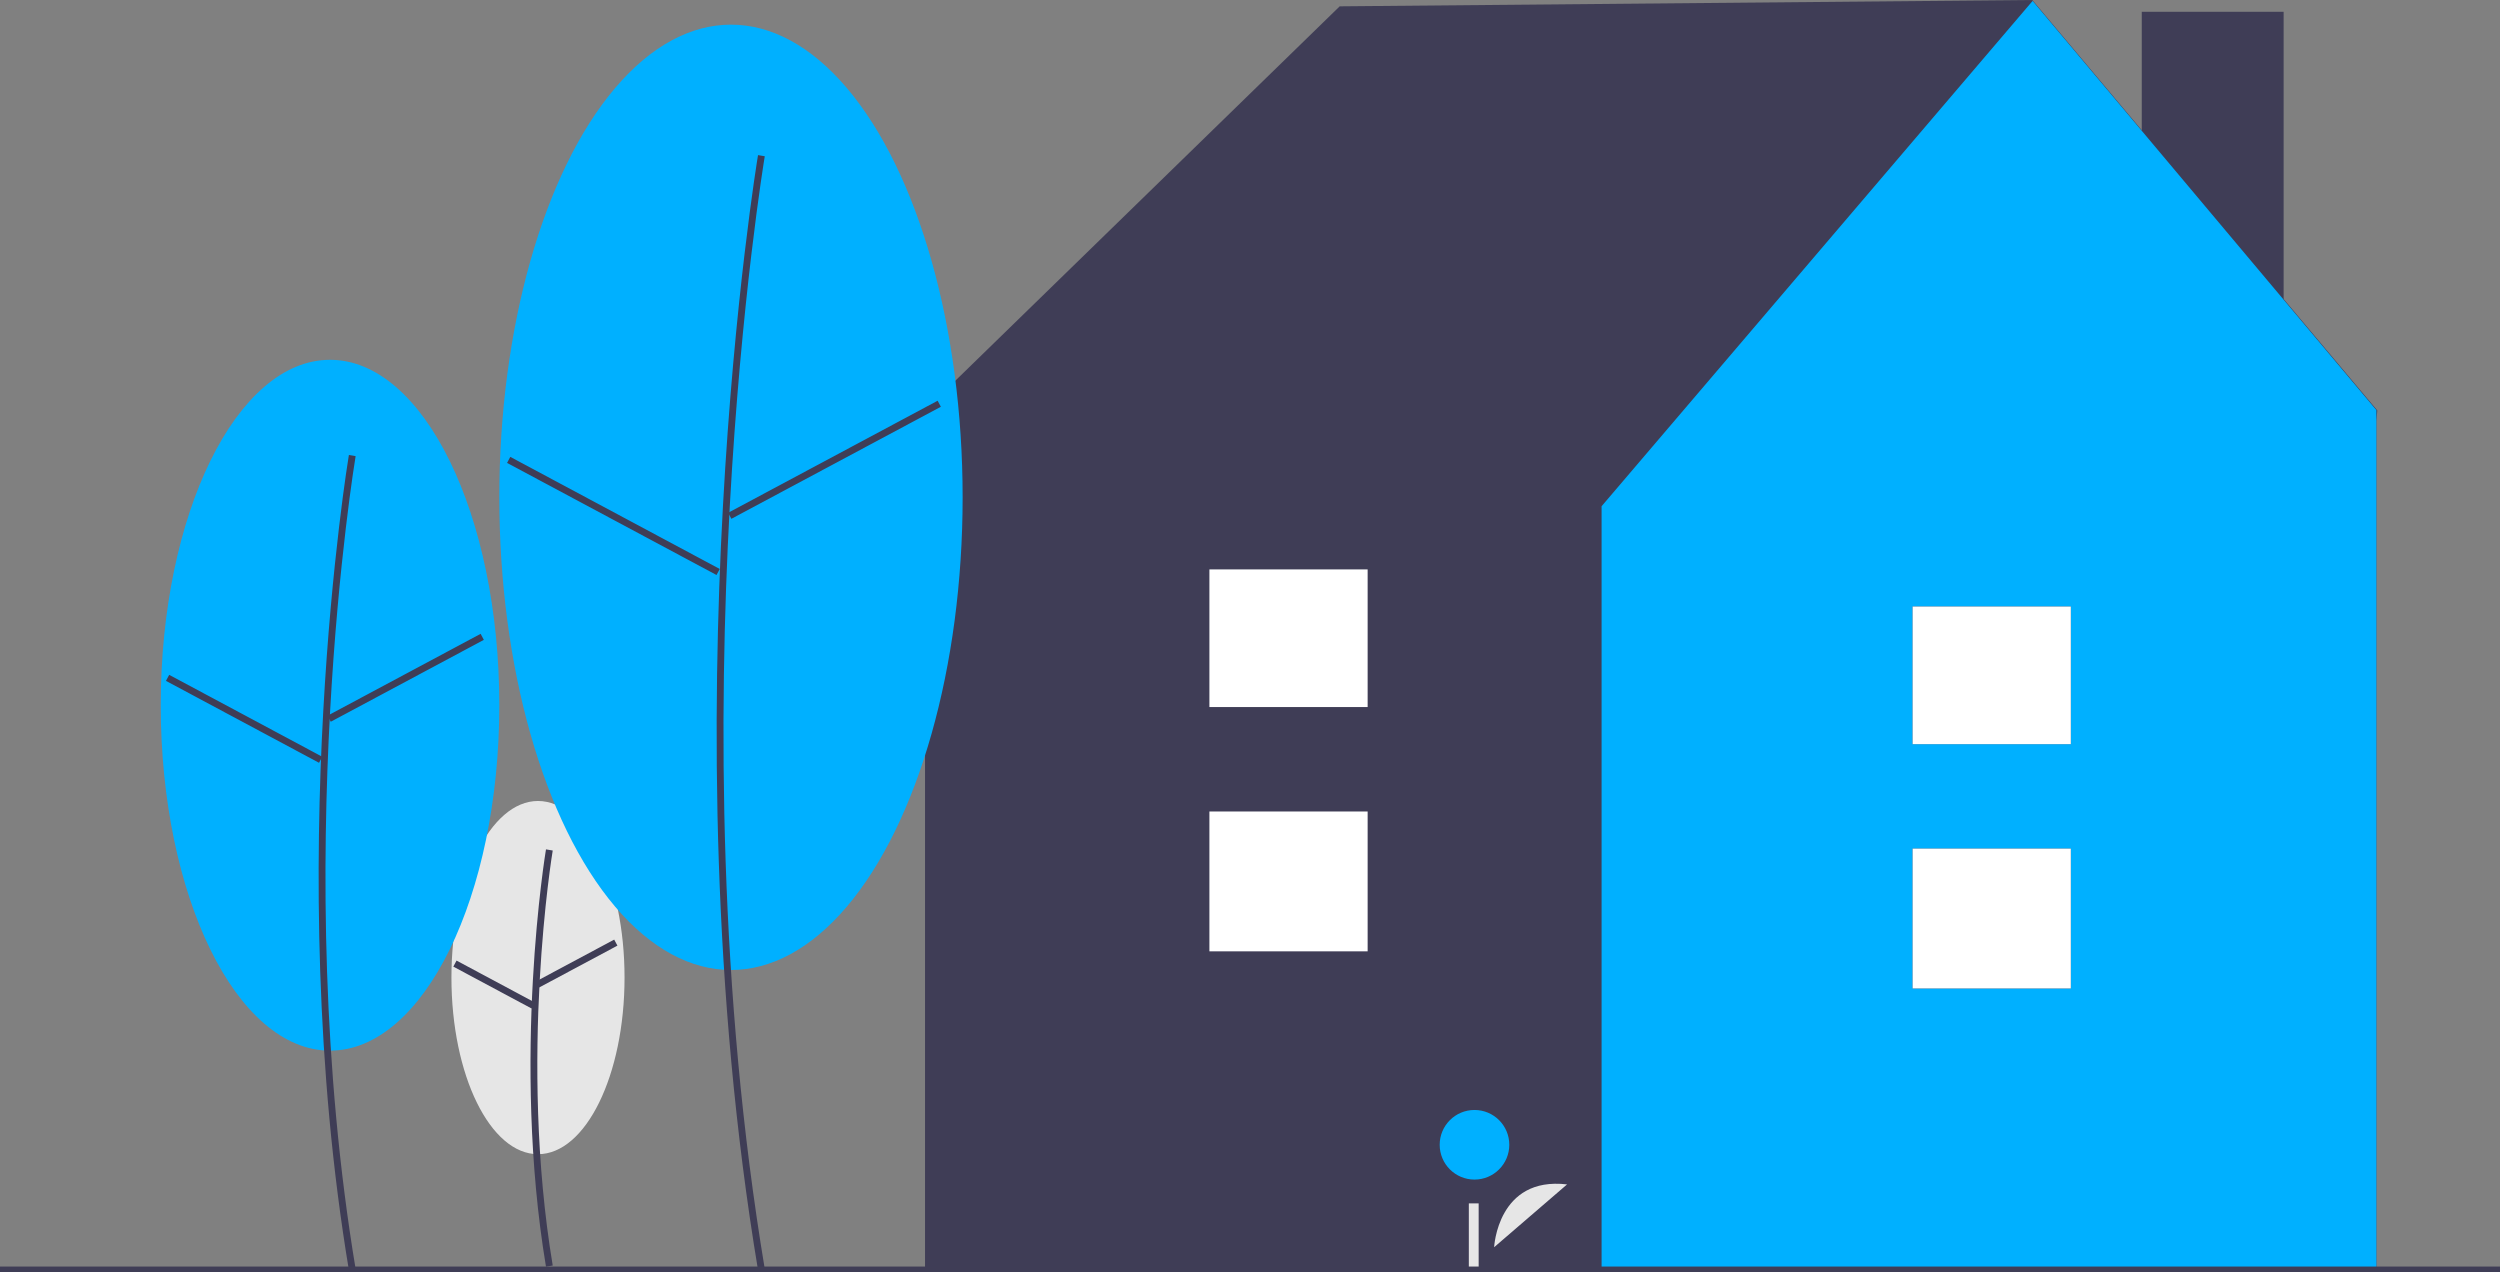 <svg id="bfca6550-aec3-4c0b-b342-e4bc13b78253"
    xmlns="http://www.w3.org/2000/svg" width="840.5" height="427.813"
    viewBox="0 0 840.5 427.813">
    <rect x="0" y="0" width="840.5" height="427.813" fill="#808080" stroke="none"/>
    <ellipse cx="180.872" cy="328.665" rx="29.099" ry="59.374" fill="#e6e6e6" />
    <path
        d="M363.309,661.998c-11.655-69.925-.117-139.598.001-140.293l2.267.384c-.117.692-11.588,69.998.001,139.532Z"
        transform="translate(-179.75 -236.147)" fill="#3f3d56" />
    <rect x="358.706" y="558.946" width="29.841" height="2.3"
        transform="translate(-399.752 6.287) rotate(-28.142)" fill="#3f3d56" />
    <rect x="344.704" y="552.229" width="2.3" height="29.842"
        transform="translate(-497.134 368.285) rotate(-61.842)" fill="#3f3d56" />
    <rect x="720.059" y="3.963" width="47.694" height="165.095" fill="#3f3d56" />
    <polygon
        points="799.25 138 683.25 0 450.404 2.129 309.156 139.707 312.01 141.542 310.991 141.542 310.991 427.706 798.937 427.706 798.937 141.542 799.25 138"
        fill="#3f3d56" />
    <polygon
        points="683.371 0.294 538.455 170.193 538.455 427.706 798.937 427.706 798.937 137.873 683.371 0.294"
        fill="#00b0ff" />
    <rect x="643.015" y="285.298" width="53.197" height="47.02" fill="#3f3d56" />
    <rect x="643.015" y="203.911" width="53.197" height="46.275" fill="#3f3d56" />
    <rect x="643.015" y="285.298" width="53.197" height="47.02" fill="#fff" />
    <rect x="643.015" y="203.911" width="53.197" height="46.275" fill="#fff" />
    <path d="M682.079,655.462s1.14-23.896,24.519-21.118"
        transform="translate(-179.75 -236.147)" fill="#e6e6e6" />
    <circle cx="495.724" cy="384.874" r="11.701" fill="#00b0ff" />
    <rect x="493.82" y="404.578" width="3.303" height="23.12" fill="#e6e6e6" />
    <ellipse cx="110.955" cy="237.096" rx="56.915" ry="116.129" fill="#00b0ff" />
    <path
        d="M297.045,663.148c-22.765-136.585-.23-272.673.001-274.032l2.267.384c-.23,1.355-22.698,137.077.001,273.271Z"
        transform="translate(-179.75 -236.147)" fill="#3f3d56" />
    <rect x="286.957" y="462.869" width="58.368" height="2.3"
        transform="translate(-361.233 -32.184) rotate(-28.142)" fill="#3f3d56" />
    <rect x="260.67" y="448.633" width="2.3" height="58.368"
        transform="translate(-462.751 247.025) rotate(-61.843)" fill="#3f3d56" />
    <ellipse cx="245.754" cy="167.201" rx="77.883" ry="158.914" fill="#00b0ff" />
    <path
        d="M434.597,663.148c-31.14-186.837-.314-372.992.001-374.851l2.267.384c-.314,1.855-31.074,187.644.001,374.089Z"
        transform="translate(-179.75 -236.147)" fill="#3f3d56" />
    <rect x="420.375" y="389.575" width="79.871" height="2.3"
        transform="translate(-309.621 27.149) rotate(-28.142)" fill="#3f3d56" />
    <rect x="384.826" y="369.67" width="2.3" height="79.871"
        transform="translate(-337.043 320.472) rotate(-61.843)" fill="#3f3d56" />
    <rect y="425.813" width="840.5" height="2" fill="#3f3d56" />
    <rect x="406.602" y="272.821" width="53.197" height="47.02" fill="#3f3d56" />
    <rect x="406.602" y="191.434" width="53.197" height="46.275" fill="#3f3d56" />
    <rect x="406.602" y="272.821" width="53.197" height="47.02" fill="#fff" />
    <rect x="406.602" y="191.434" width="53.197" height="46.275" fill="#fff" />
</svg>